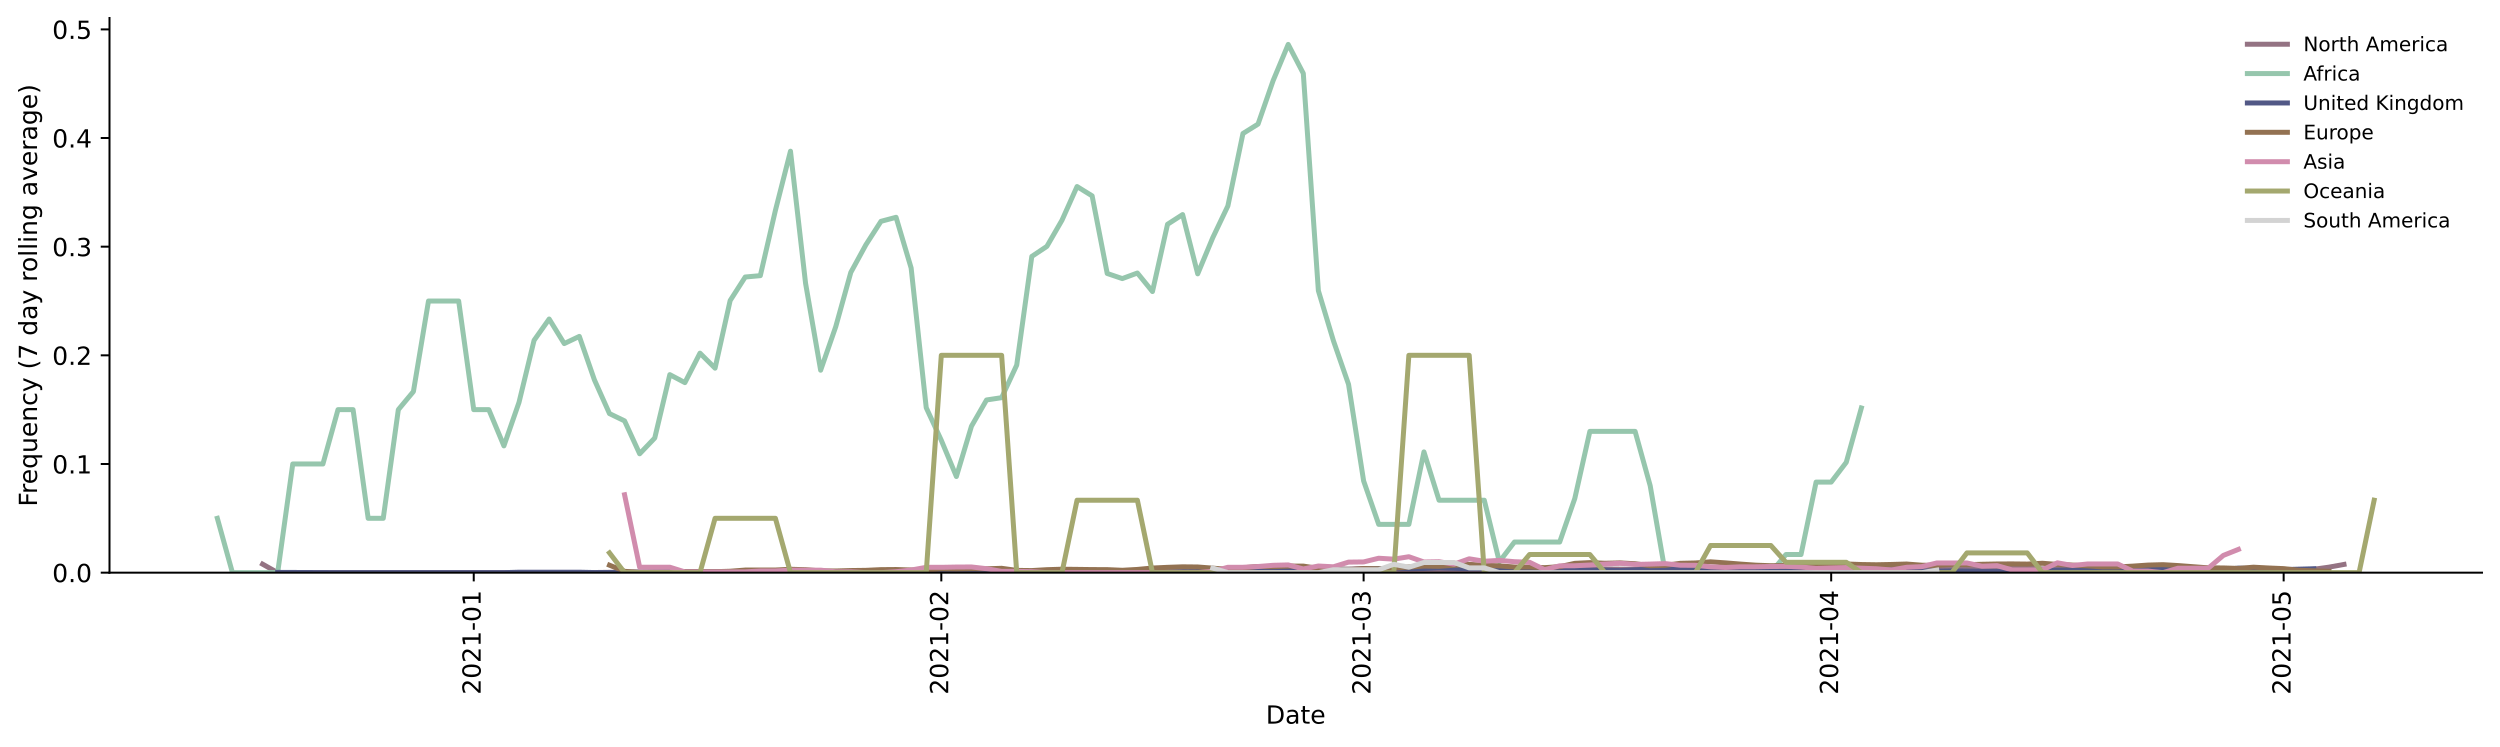<?xml version="1.0" encoding="utf-8" standalone="no"?>
<!DOCTYPE svg PUBLIC "-//W3C//DTD SVG 1.1//EN"
  "http://www.w3.org/Graphics/SVG/1.1/DTD/svg11.dtd">
<!-- Created with matplotlib (https://matplotlib.org/) -->
<svg height="298.621pt" version="1.1" viewBox="0 0 999.581 298.621" width="999.581pt" xmlns="http://www.w3.org/2000/svg" xmlns:xlink="http://www.w3.org/1999/xlink">
 <defs>
  <style type="text/css">*{stroke-linecap:butt;stroke-linejoin:round;}</style>
 </defs>
 <g id="figure_1">
  <g id="patch_1">
   <path d="M 0 298.621 
L 999.581 298.621 
L 999.581 0 
L 0 0 
z
" style="fill:#ffffff;"/>
  </g>
  <g id="axes_1">
   <g id="patch_2">
    <path d="M 43.781 228.96 
L 992.381 228.96 
L 992.381 7.2 
L 43.781 7.2 
z
" style="fill:#ffffff;"/>
   </g>
   <g id="matplotlib.axis_1">
    <g id="xtick_1">
     <g id="line2d_1">
      <defs>
       <path d="M 0 0 
L 0 3.5 
" id="ma34777f85f" style="stroke:#000000;stroke-width:0.8;"/>
      </defs>
      <g>
       <use style="stroke:#000000;stroke-width:0.8;" x="189.418" xlink:href="#ma34777f85f" y="228.96"/>
      </g>
     </g>
     <g id="text_1">
      <!-- 2021-01 -->
      <g transform="translate(192.178 277.743)rotate(-90)scale(0.1 -0.1)">
       <defs>
        <path d="M 19.188 8.297 
L 53.609 8.297 
L 53.609 0 
L 7.328 0 
L 7.328 8.297 
Q 12.938 14.109 22.625 23.891 
Q 32.328 33.688 34.812 36.531 
Q 39.547 41.844 41.422 45.531 
Q 43.312 49.219 43.312 52.781 
Q 43.312 58.594 39.234 62.25 
Q 35.156 65.922 28.609 65.922 
Q 23.969 65.922 18.812 64.312 
Q 13.672 62.703 7.812 59.422 
L 7.812 69.391 
Q 13.766 71.781 18.938 73 
Q 24.125 74.219 28.422 74.219 
Q 39.75 74.219 46.484 68.547 
Q 53.219 62.891 53.219 53.422 
Q 53.219 48.922 51.531 44.891 
Q 49.859 40.875 45.406 35.406 
Q 44.188 33.984 37.641 27.219 
Q 31.109 20.453 19.188 8.297 
z
" id="DejaVuSans-50"/>
        <path d="M 31.781 66.406 
Q 24.172 66.406 20.328 58.906 
Q 16.5 51.422 16.5 36.375 
Q 16.5 21.391 20.328 13.891 
Q 24.172 6.391 31.781 6.391 
Q 39.453 6.391 43.281 13.891 
Q 47.125 21.391 47.125 36.375 
Q 47.125 51.422 43.281 58.906 
Q 39.453 66.406 31.781 66.406 
z
M 31.781 74.219 
Q 44.047 74.219 50.516 64.516 
Q 56.984 54.828 56.984 36.375 
Q 56.984 17.969 50.516 8.266 
Q 44.047 -1.422 31.781 -1.422 
Q 19.531 -1.422 13.062 8.266 
Q 6.594 17.969 6.594 36.375 
Q 6.594 54.828 13.062 64.516 
Q 19.531 74.219 31.781 74.219 
z
" id="DejaVuSans-48"/>
        <path d="M 12.406 8.297 
L 28.516 8.297 
L 28.516 63.922 
L 10.984 60.406 
L 10.984 69.391 
L 28.422 72.906 
L 38.281 72.906 
L 38.281 8.297 
L 54.391 8.297 
L 54.391 0 
L 12.406 0 
z
" id="DejaVuSans-49"/>
        <path d="M 4.891 31.391 
L 31.203 31.391 
L 31.203 23.391 
L 4.891 23.391 
z
" id="DejaVuSans-45"/>
       </defs>
       <use xlink:href="#DejaVuSans-50"/>
       <use x="63.623" xlink:href="#DejaVuSans-48"/>
       <use x="127.246" xlink:href="#DejaVuSans-50"/>
       <use x="190.869" xlink:href="#DejaVuSans-49"/>
       <use x="254.492" xlink:href="#DejaVuSans-45"/>
       <use x="290.576" xlink:href="#DejaVuSans-48"/>
       <use x="354.199" xlink:href="#DejaVuSans-49"/>
      </g>
     </g>
    </g>
    <g id="xtick_2">
     <g id="line2d_2">
      <g>
       <use style="stroke:#000000;stroke-width:0.8;" x="376.364" xlink:href="#ma34777f85f" y="228.96"/>
      </g>
     </g>
     <g id="text_2">
      <!-- 2021-02 -->
      <g transform="translate(379.124 277.743)rotate(-90)scale(0.1 -0.1)">
       <use xlink:href="#DejaVuSans-50"/>
       <use x="63.623" xlink:href="#DejaVuSans-48"/>
       <use x="127.246" xlink:href="#DejaVuSans-50"/>
       <use x="190.869" xlink:href="#DejaVuSans-49"/>
       <use x="254.492" xlink:href="#DejaVuSans-45"/>
       <use x="290.576" xlink:href="#DejaVuSans-48"/>
       <use x="354.199" xlink:href="#DejaVuSans-50"/>
      </g>
     </g>
    </g>
    <g id="xtick_3">
     <g id="line2d_3">
      <g>
       <use style="stroke:#000000;stroke-width:0.8;" x="545.219" xlink:href="#ma34777f85f" y="228.96"/>
      </g>
     </g>
     <g id="text_3">
      <!-- 2021-03 -->
      <g transform="translate(547.978 277.743)rotate(-90)scale(0.1 -0.1)">
       <defs>
        <path d="M 40.578 39.312 
Q 47.656 37.797 51.625 33 
Q 55.609 28.219 55.609 21.188 
Q 55.609 10.406 48.188 4.484 
Q 40.766 -1.422 27.094 -1.422 
Q 22.516 -1.422 17.656 -0.516 
Q 12.797 0.391 7.625 2.203 
L 7.625 11.719 
Q 11.719 9.328 16.594 8.109 
Q 21.484 6.891 26.812 6.891 
Q 36.078 6.891 40.938 10.547 
Q 45.797 14.203 45.797 21.188 
Q 45.797 27.641 41.281 31.266 
Q 36.766 34.906 28.719 34.906 
L 20.219 34.906 
L 20.219 43.016 
L 29.109 43.016 
Q 36.375 43.016 40.234 45.922 
Q 44.094 48.828 44.094 54.297 
Q 44.094 59.906 40.109 62.906 
Q 36.141 65.922 28.719 65.922 
Q 24.656 65.922 20.016 65.031 
Q 15.375 64.156 9.812 62.312 
L 9.812 71.094 
Q 15.438 72.656 20.344 73.438 
Q 25.25 74.219 29.594 74.219 
Q 40.828 74.219 47.359 69.109 
Q 53.906 64.016 53.906 55.328 
Q 53.906 49.266 50.438 45.094 
Q 46.969 40.922 40.578 39.312 
z
" id="DejaVuSans-51"/>
       </defs>
       <use xlink:href="#DejaVuSans-50"/>
       <use x="63.623" xlink:href="#DejaVuSans-48"/>
       <use x="127.246" xlink:href="#DejaVuSans-50"/>
       <use x="190.869" xlink:href="#DejaVuSans-49"/>
       <use x="254.492" xlink:href="#DejaVuSans-45"/>
       <use x="290.576" xlink:href="#DejaVuSans-48"/>
       <use x="354.199" xlink:href="#DejaVuSans-51"/>
      </g>
     </g>
    </g>
    <g id="xtick_4">
     <g id="line2d_4">
      <g>
       <use style="stroke:#000000;stroke-width:0.8;" x="732.165" xlink:href="#ma34777f85f" y="228.96"/>
      </g>
     </g>
     <g id="text_4">
      <!-- 2021-04 -->
      <g transform="translate(734.924 277.743)rotate(-90)scale(0.1 -0.1)">
       <defs>
        <path d="M 37.797 64.312 
L 12.891 25.391 
L 37.797 25.391 
z
M 35.203 72.906 
L 47.609 72.906 
L 47.609 25.391 
L 58.016 25.391 
L 58.016 17.188 
L 47.609 17.188 
L 47.609 0 
L 37.797 0 
L 37.797 17.188 
L 4.891 17.188 
L 4.891 26.703 
z
" id="DejaVuSans-52"/>
       </defs>
       <use xlink:href="#DejaVuSans-50"/>
       <use x="63.623" xlink:href="#DejaVuSans-48"/>
       <use x="127.246" xlink:href="#DejaVuSans-50"/>
       <use x="190.869" xlink:href="#DejaVuSans-49"/>
       <use x="254.492" xlink:href="#DejaVuSans-45"/>
       <use x="290.576" xlink:href="#DejaVuSans-48"/>
       <use x="354.199" xlink:href="#DejaVuSans-52"/>
      </g>
     </g>
    </g>
    <g id="xtick_5">
     <g id="line2d_5">
      <g>
       <use style="stroke:#000000;stroke-width:0.8;" x="913.08" xlink:href="#ma34777f85f" y="228.96"/>
      </g>
     </g>
     <g id="text_5">
      <!-- 2021-05 -->
      <g transform="translate(915.839 277.743)rotate(-90)scale(0.1 -0.1)">
       <defs>
        <path d="M 10.797 72.906 
L 49.516 72.906 
L 49.516 64.594 
L 19.828 64.594 
L 19.828 46.734 
Q 21.969 47.469 24.109 47.828 
Q 26.266 48.188 28.422 48.188 
Q 40.625 48.188 47.75 41.5 
Q 54.891 34.812 54.891 23.391 
Q 54.891 11.625 47.562 5.094 
Q 40.234 -1.422 26.906 -1.422 
Q 22.312 -1.422 17.547 -0.641 
Q 12.797 0.141 7.719 1.703 
L 7.719 11.625 
Q 12.109 9.234 16.797 8.062 
Q 21.484 6.891 26.703 6.891 
Q 35.156 6.891 40.078 11.328 
Q 45.016 15.766 45.016 23.391 
Q 45.016 31 40.078 35.438 
Q 35.156 39.891 26.703 39.891 
Q 22.75 39.891 18.812 39.016 
Q 14.891 38.141 10.797 36.281 
z
" id="DejaVuSans-53"/>
       </defs>
       <use xlink:href="#DejaVuSans-50"/>
       <use x="63.623" xlink:href="#DejaVuSans-48"/>
       <use x="127.246" xlink:href="#DejaVuSans-50"/>
       <use x="190.869" xlink:href="#DejaVuSans-49"/>
       <use x="254.492" xlink:href="#DejaVuSans-45"/>
       <use x="290.576" xlink:href="#DejaVuSans-48"/>
       <use x="354.199" xlink:href="#DejaVuSans-53"/>
      </g>
     </g>
    </g>
    <g id="text_6">
     <!-- Date -->
     <g transform="translate(506.13 289.341)scale(0.1 -0.1)">
      <defs>
       <path d="M 19.672 64.797 
L 19.672 8.109 
L 31.594 8.109 
Q 46.688 8.109 53.688 14.938 
Q 60.688 21.781 60.688 36.531 
Q 60.688 51.172 53.688 57.984 
Q 46.688 64.797 31.594 64.797 
z
M 9.812 72.906 
L 30.078 72.906 
Q 51.266 72.906 61.172 64.094 
Q 71.094 55.281 71.094 36.531 
Q 71.094 17.672 61.125 8.828 
Q 51.172 0 30.078 0 
L 9.812 0 
z
" id="DejaVuSans-68"/>
       <path d="M 34.281 27.484 
Q 23.391 27.484 19.188 25 
Q 14.984 22.516 14.984 16.5 
Q 14.984 11.719 18.141 8.906 
Q 21.297 6.109 26.703 6.109 
Q 34.188 6.109 38.703 11.406 
Q 43.219 16.703 43.219 25.484 
L 43.219 27.484 
z
M 52.203 31.203 
L 52.203 0 
L 43.219 0 
L 43.219 8.297 
Q 40.141 3.328 35.547 0.953 
Q 30.953 -1.422 24.312 -1.422 
Q 15.922 -1.422 10.953 3.297 
Q 6 8.016 6 15.922 
Q 6 25.141 12.172 29.828 
Q 18.359 34.516 30.609 34.516 
L 43.219 34.516 
L 43.219 35.406 
Q 43.219 41.609 39.141 45 
Q 35.062 48.391 27.688 48.391 
Q 23 48.391 18.547 47.266 
Q 14.109 46.141 10.016 43.891 
L 10.016 52.203 
Q 14.938 54.109 19.578 55.047 
Q 24.219 56 28.609 56 
Q 40.484 56 46.344 49.844 
Q 52.203 43.703 52.203 31.203 
z
" id="DejaVuSans-97"/>
       <path d="M 18.312 70.219 
L 18.312 54.688 
L 36.812 54.688 
L 36.812 47.703 
L 18.312 47.703 
L 18.312 18.016 
Q 18.312 11.328 20.141 9.422 
Q 21.969 7.516 27.594 7.516 
L 36.812 7.516 
L 36.812 0 
L 27.594 0 
Q 17.188 0 13.234 3.875 
Q 9.281 7.766 9.281 18.016 
L 9.281 47.703 
L 2.688 47.703 
L 2.688 54.688 
L 9.281 54.688 
L 9.281 70.219 
z
" id="DejaVuSans-116"/>
       <path d="M 56.203 29.594 
L 56.203 25.203 
L 14.891 25.203 
Q 15.484 15.922 20.484 11.062 
Q 25.484 6.203 34.422 6.203 
Q 39.594 6.203 44.453 7.469 
Q 49.312 8.734 54.109 11.281 
L 54.109 2.781 
Q 49.266 0.734 44.188 -0.344 
Q 39.109 -1.422 33.891 -1.422 
Q 20.797 -1.422 13.156 6.188 
Q 5.516 13.812 5.516 26.812 
Q 5.516 40.234 12.766 48.109 
Q 20.016 56 32.328 56 
Q 43.359 56 49.781 48.891 
Q 56.203 41.797 56.203 29.594 
z
M 47.219 32.234 
Q 47.125 39.594 43.094 43.984 
Q 39.062 48.391 32.422 48.391 
Q 24.906 48.391 20.391 44.141 
Q 15.875 39.891 15.188 32.172 
z
" id="DejaVuSans-101"/>
      </defs>
      <use xlink:href="#DejaVuSans-68"/>
      <use x="77.002" xlink:href="#DejaVuSans-97"/>
      <use x="138.281" xlink:href="#DejaVuSans-116"/>
      <use x="177.49" xlink:href="#DejaVuSans-101"/>
     </g>
    </g>
   </g>
   <g id="matplotlib.axis_2">
    <g id="ytick_1">
     <g id="line2d_6">
      <defs>
       <path d="M 0 0 
L -3.5 0 
" id="mb392f7c0a8" style="stroke:#000000;stroke-width:0.8;"/>
      </defs>
      <g>
       <use style="stroke:#000000;stroke-width:0.8;" x="43.781" xlink:href="#mb392f7c0a8" y="228.96"/>
      </g>
     </g>
     <g id="text_7">
      <!-- 0.0 -->
      <g transform="translate(20.878 232.759)scale(0.1 -0.1)">
       <defs>
        <path d="M 10.688 12.406 
L 21 12.406 
L 21 0 
L 10.688 0 
z
" id="DejaVuSans-46"/>
       </defs>
       <use xlink:href="#DejaVuSans-48"/>
       <use x="63.623" xlink:href="#DejaVuSans-46"/>
       <use x="95.41" xlink:href="#DejaVuSans-48"/>
      </g>
     </g>
    </g>
    <g id="ytick_2">
     <g id="line2d_7">
      <g>
       <use style="stroke:#000000;stroke-width:0.8;" x="43.781" xlink:href="#mb392f7c0a8" y="185.517"/>
      </g>
     </g>
     <g id="text_8">
      <!-- 0.1 -->
      <g transform="translate(20.878 189.316)scale(0.1 -0.1)">
       <use xlink:href="#DejaVuSans-48"/>
       <use x="63.623" xlink:href="#DejaVuSans-46"/>
       <use x="95.41" xlink:href="#DejaVuSans-49"/>
      </g>
     </g>
    </g>
    <g id="ytick_3">
     <g id="line2d_8">
      <g>
       <use style="stroke:#000000;stroke-width:0.8;" x="43.781" xlink:href="#mb392f7c0a8" y="142.074"/>
      </g>
     </g>
     <g id="text_9">
      <!-- 0.2 -->
      <g transform="translate(20.878 145.873)scale(0.1 -0.1)">
       <use xlink:href="#DejaVuSans-48"/>
       <use x="63.623" xlink:href="#DejaVuSans-46"/>
       <use x="95.41" xlink:href="#DejaVuSans-50"/>
      </g>
     </g>
    </g>
    <g id="ytick_4">
     <g id="line2d_9">
      <g>
       <use style="stroke:#000000;stroke-width:0.8;" x="43.781" xlink:href="#mb392f7c0a8" y="98.631"/>
      </g>
     </g>
     <g id="text_10">
      <!-- 0.3 -->
      <g transform="translate(20.878 102.43)scale(0.1 -0.1)">
       <use xlink:href="#DejaVuSans-48"/>
       <use x="63.623" xlink:href="#DejaVuSans-46"/>
       <use x="95.41" xlink:href="#DejaVuSans-51"/>
      </g>
     </g>
    </g>
    <g id="ytick_5">
     <g id="line2d_10">
      <g>
       <use style="stroke:#000000;stroke-width:0.8;" x="43.781" xlink:href="#mb392f7c0a8" y="55.188"/>
      </g>
     </g>
     <g id="text_11">
      <!-- 0.4 -->
      <g transform="translate(20.878 58.987)scale(0.1 -0.1)">
       <use xlink:href="#DejaVuSans-48"/>
       <use x="63.623" xlink:href="#DejaVuSans-46"/>
       <use x="95.41" xlink:href="#DejaVuSans-52"/>
      </g>
     </g>
    </g>
    <g id="ytick_6">
     <g id="line2d_11">
      <g>
       <use style="stroke:#000000;stroke-width:0.8;" x="43.781" xlink:href="#mb392f7c0a8" y="11.745"/>
      </g>
     </g>
     <g id="text_12">
      <!-- 0.5 -->
      <g transform="translate(20.878 15.544)scale(0.1 -0.1)">
       <use xlink:href="#DejaVuSans-48"/>
       <use x="63.623" xlink:href="#DejaVuSans-46"/>
       <use x="95.41" xlink:href="#DejaVuSans-53"/>
      </g>
     </g>
    </g>
    <g id="text_13">
     <!-- Frequency (7 day rolling average) -->
     <g transform="translate(14.798 202.529)rotate(-90)scale(0.1 -0.1)">
      <defs>
       <path d="M 9.812 72.906 
L 51.703 72.906 
L 51.703 64.594 
L 19.672 64.594 
L 19.672 43.109 
L 48.578 43.109 
L 48.578 34.812 
L 19.672 34.812 
L 19.672 0 
L 9.812 0 
z
" id="DejaVuSans-70"/>
       <path d="M 41.109 46.297 
Q 39.594 47.172 37.812 47.578 
Q 36.031 48 33.891 48 
Q 26.266 48 22.188 43.047 
Q 18.109 38.094 18.109 28.812 
L 18.109 0 
L 9.078 0 
L 9.078 54.688 
L 18.109 54.688 
L 18.109 46.188 
Q 20.953 51.172 25.484 53.578 
Q 30.031 56 36.531 56 
Q 37.453 56 38.578 55.875 
Q 39.703 55.766 41.062 55.516 
z
" id="DejaVuSans-114"/>
       <path d="M 14.797 27.297 
Q 14.797 17.391 18.875 11.75 
Q 22.953 6.109 30.078 6.109 
Q 37.203 6.109 41.297 11.75 
Q 45.406 17.391 45.406 27.297 
Q 45.406 37.203 41.297 42.844 
Q 37.203 48.484 30.078 48.484 
Q 22.953 48.484 18.875 42.844 
Q 14.797 37.203 14.797 27.297 
z
M 45.406 8.203 
Q 42.578 3.328 38.25 0.953 
Q 33.938 -1.422 27.875 -1.422 
Q 17.969 -1.422 11.734 6.484 
Q 5.516 14.406 5.516 27.297 
Q 5.516 40.188 11.734 48.094 
Q 17.969 56 27.875 56 
Q 33.938 56 38.25 53.625 
Q 42.578 51.266 45.406 46.391 
L 45.406 54.688 
L 54.391 54.688 
L 54.391 -20.797 
L 45.406 -20.797 
z
" id="DejaVuSans-113"/>
       <path d="M 8.5 21.578 
L 8.5 54.688 
L 17.484 54.688 
L 17.484 21.922 
Q 17.484 14.156 20.5 10.266 
Q 23.531 6.391 29.594 6.391 
Q 36.859 6.391 41.078 11.031 
Q 45.312 15.672 45.312 23.688 
L 45.312 54.688 
L 54.297 54.688 
L 54.297 0 
L 45.312 0 
L 45.312 8.406 
Q 42.047 3.422 37.719 1 
Q 33.406 -1.422 27.688 -1.422 
Q 18.266 -1.422 13.375 4.438 
Q 8.5 10.297 8.5 21.578 
z
M 31.109 56 
z
" id="DejaVuSans-117"/>
       <path d="M 54.891 33.016 
L 54.891 0 
L 45.906 0 
L 45.906 32.719 
Q 45.906 40.484 42.875 44.328 
Q 39.844 48.188 33.797 48.188 
Q 26.516 48.188 22.312 43.547 
Q 18.109 38.922 18.109 30.906 
L 18.109 0 
L 9.078 0 
L 9.078 54.688 
L 18.109 54.688 
L 18.109 46.188 
Q 21.344 51.125 25.703 53.562 
Q 30.078 56 35.797 56 
Q 45.219 56 50.047 50.172 
Q 54.891 44.344 54.891 33.016 
z
" id="DejaVuSans-110"/>
       <path d="M 48.781 52.594 
L 48.781 44.188 
Q 44.969 46.297 41.141 47.344 
Q 37.312 48.391 33.406 48.391 
Q 24.656 48.391 19.812 42.844 
Q 14.984 37.312 14.984 27.297 
Q 14.984 17.281 19.812 11.734 
Q 24.656 6.203 33.406 6.203 
Q 37.312 6.203 41.141 7.25 
Q 44.969 8.297 48.781 10.406 
L 48.781 2.094 
Q 45.016 0.344 40.984 -0.531 
Q 36.969 -1.422 32.422 -1.422 
Q 20.062 -1.422 12.781 6.344 
Q 5.516 14.109 5.516 27.297 
Q 5.516 40.672 12.859 48.328 
Q 20.219 56 33.016 56 
Q 37.156 56 41.109 55.141 
Q 45.062 54.297 48.781 52.594 
z
" id="DejaVuSans-99"/>
       <path d="M 32.172 -5.078 
Q 28.375 -14.844 24.75 -17.812 
Q 21.141 -20.797 15.094 -20.797 
L 7.906 -20.797 
L 7.906 -13.281 
L 13.188 -13.281 
Q 16.891 -13.281 18.938 -11.516 
Q 21 -9.766 23.484 -3.219 
L 25.094 0.875 
L 2.984 54.688 
L 12.5 54.688 
L 29.594 11.922 
L 46.688 54.688 
L 56.203 54.688 
z
" id="DejaVuSans-121"/>
       <path id="DejaVuSans-32"/>
       <path d="M 31 75.875 
Q 24.469 64.656 21.281 53.656 
Q 18.109 42.672 18.109 31.391 
Q 18.109 20.125 21.312 9.062 
Q 24.516 -2 31 -13.188 
L 23.188 -13.188 
Q 15.875 -1.703 12.234 9.375 
Q 8.594 20.453 8.594 31.391 
Q 8.594 42.281 12.203 53.312 
Q 15.828 64.359 23.188 75.875 
z
" id="DejaVuSans-40"/>
       <path d="M 8.203 72.906 
L 55.078 72.906 
L 55.078 68.703 
L 28.609 0 
L 18.312 0 
L 43.219 64.594 
L 8.203 64.594 
z
" id="DejaVuSans-55"/>
       <path d="M 45.406 46.391 
L 45.406 75.984 
L 54.391 75.984 
L 54.391 0 
L 45.406 0 
L 45.406 8.203 
Q 42.578 3.328 38.25 0.953 
Q 33.938 -1.422 27.875 -1.422 
Q 17.969 -1.422 11.734 6.484 
Q 5.516 14.406 5.516 27.297 
Q 5.516 40.188 11.734 48.094 
Q 17.969 56 27.875 56 
Q 33.938 56 38.25 53.625 
Q 42.578 51.266 45.406 46.391 
z
M 14.797 27.297 
Q 14.797 17.391 18.875 11.75 
Q 22.953 6.109 30.078 6.109 
Q 37.203 6.109 41.297 11.75 
Q 45.406 17.391 45.406 27.297 
Q 45.406 37.203 41.297 42.844 
Q 37.203 48.484 30.078 48.484 
Q 22.953 48.484 18.875 42.844 
Q 14.797 37.203 14.797 27.297 
z
" id="DejaVuSans-100"/>
       <path d="M 30.609 48.391 
Q 23.391 48.391 19.188 42.75 
Q 14.984 37.109 14.984 27.297 
Q 14.984 17.484 19.156 11.844 
Q 23.344 6.203 30.609 6.203 
Q 37.797 6.203 41.984 11.859 
Q 46.188 17.531 46.188 27.297 
Q 46.188 37.016 41.984 42.703 
Q 37.797 48.391 30.609 48.391 
z
M 30.609 56 
Q 42.328 56 49.016 48.375 
Q 55.719 40.766 55.719 27.297 
Q 55.719 13.875 49.016 6.219 
Q 42.328 -1.422 30.609 -1.422 
Q 18.844 -1.422 12.172 6.219 
Q 5.516 13.875 5.516 27.297 
Q 5.516 40.766 12.172 48.375 
Q 18.844 56 30.609 56 
z
" id="DejaVuSans-111"/>
       <path d="M 9.422 75.984 
L 18.406 75.984 
L 18.406 0 
L 9.422 0 
z
" id="DejaVuSans-108"/>
       <path d="M 9.422 54.688 
L 18.406 54.688 
L 18.406 0 
L 9.422 0 
z
M 9.422 75.984 
L 18.406 75.984 
L 18.406 64.594 
L 9.422 64.594 
z
" id="DejaVuSans-105"/>
       <path d="M 45.406 27.984 
Q 45.406 37.75 41.375 43.109 
Q 37.359 48.484 30.078 48.484 
Q 22.859 48.484 18.828 43.109 
Q 14.797 37.75 14.797 27.984 
Q 14.797 18.266 18.828 12.891 
Q 22.859 7.516 30.078 7.516 
Q 37.359 7.516 41.375 12.891 
Q 45.406 18.266 45.406 27.984 
z
M 54.391 6.781 
Q 54.391 -7.172 48.188 -13.984 
Q 42 -20.797 29.203 -20.797 
Q 24.469 -20.797 20.266 -20.094 
Q 16.062 -19.391 12.109 -17.922 
L 12.109 -9.188 
Q 16.062 -11.328 19.922 -12.344 
Q 23.781 -13.375 27.781 -13.375 
Q 36.625 -13.375 41.016 -8.766 
Q 45.406 -4.156 45.406 5.172 
L 45.406 9.625 
Q 42.625 4.781 38.281 2.391 
Q 33.938 0 27.875 0 
Q 17.828 0 11.672 7.656 
Q 5.516 15.328 5.516 27.984 
Q 5.516 40.672 11.672 48.328 
Q 17.828 56 27.875 56 
Q 33.938 56 38.281 53.609 
Q 42.625 51.219 45.406 46.391 
L 45.406 54.688 
L 54.391 54.688 
z
" id="DejaVuSans-103"/>
       <path d="M 2.984 54.688 
L 12.5 54.688 
L 29.594 8.797 
L 46.688 54.688 
L 56.203 54.688 
L 35.688 0 
L 23.484 0 
z
" id="DejaVuSans-118"/>
       <path d="M 8.016 75.875 
L 15.828 75.875 
Q 23.141 64.359 26.781 53.312 
Q 30.422 42.281 30.422 31.391 
Q 30.422 20.453 26.781 9.375 
Q 23.141 -1.703 15.828 -13.188 
L 8.016 -13.188 
Q 14.5 -2 17.703 9.062 
Q 20.906 20.125 20.906 31.391 
Q 20.906 42.672 17.703 53.656 
Q 14.5 64.656 8.016 75.875 
z
" id="DejaVuSans-41"/>
      </defs>
      <use xlink:href="#DejaVuSans-70"/>
      <use x="50.27" xlink:href="#DejaVuSans-114"/>
      <use x="89.133" xlink:href="#DejaVuSans-101"/>
      <use x="150.656" xlink:href="#DejaVuSans-113"/>
      <use x="214.133" xlink:href="#DejaVuSans-117"/>
      <use x="277.512" xlink:href="#DejaVuSans-101"/>
      <use x="339.035" xlink:href="#DejaVuSans-110"/>
      <use x="402.414" xlink:href="#DejaVuSans-99"/>
      <use x="457.395" xlink:href="#DejaVuSans-121"/>
      <use x="516.574" xlink:href="#DejaVuSans-32"/>
      <use x="548.361" xlink:href="#DejaVuSans-40"/>
      <use x="587.375" xlink:href="#DejaVuSans-55"/>
      <use x="650.998" xlink:href="#DejaVuSans-32"/>
      <use x="682.785" xlink:href="#DejaVuSans-100"/>
      <use x="746.262" xlink:href="#DejaVuSans-97"/>
      <use x="807.541" xlink:href="#DejaVuSans-121"/>
      <use x="866.721" xlink:href="#DejaVuSans-32"/>
      <use x="898.508" xlink:href="#DejaVuSans-114"/>
      <use x="937.371" xlink:href="#DejaVuSans-111"/>
      <use x="998.553" xlink:href="#DejaVuSans-108"/>
      <use x="1026.336" xlink:href="#DejaVuSans-108"/>
      <use x="1054.119" xlink:href="#DejaVuSans-105"/>
      <use x="1081.902" xlink:href="#DejaVuSans-110"/>
      <use x="1145.281" xlink:href="#DejaVuSans-103"/>
      <use x="1208.758" xlink:href="#DejaVuSans-32"/>
      <use x="1240.545" xlink:href="#DejaVuSans-97"/>
      <use x="1301.824" xlink:href="#DejaVuSans-118"/>
      <use x="1361.004" xlink:href="#DejaVuSans-101"/>
      <use x="1422.527" xlink:href="#DejaVuSans-114"/>
      <use x="1463.641" xlink:href="#DejaVuSans-97"/>
      <use x="1524.92" xlink:href="#DejaVuSans-103"/>
      <use x="1588.396" xlink:href="#DejaVuSans-101"/>
      <use x="1649.92" xlink:href="#DejaVuSans-41"/>
     </g>
    </g>
   </g>
   <g id="line2d_12">
    <path clip-path="url(#p2f0a135240)" d="M 104.991 225.566 
L 111.021 228.96 
L 237.662 228.91 
L 261.784 228.589 
L 279.876 228.549 
L 297.967 228.524 
L 310.028 228.587 
L 316.059 228.694 
L 322.09 228.621 
L 334.151 228.719 
L 340.181 228.543 
L 388.425 228.58 
L 400.486 228.504 
L 418.578 228.602 
L 436.669 228.756 
L 454.761 228.632 
L 460.791 228.69 
L 466.822 228.616 
L 484.913 228.758 
L 490.944 228.639 
L 503.005 228.54 
L 533.158 227.445 
L 539.188 227.524 
L 545.219 227.312 
L 563.31 227.781 
L 569.341 227.758 
L 575.371 228.227 
L 599.493 228.194 
L 605.524 227.843 
L 629.646 227.369 
L 659.798 227.69 
L 665.829 227.393 
L 677.89 227.06 
L 689.951 226.903 
L 695.981 227.138 
L 702.012 227.142 
L 708.042 227.323 
L 714.073 227.153 
L 732.165 227.296 
L 738.195 227.251 
L 744.226 227.356 
L 756.287 227.259 
L 762.317 227.391 
L 786.439 227.336 
L 792.47 227.018 
L 798.5 226.916 
L 804.531 226.938 
L 810.561 227.112 
L 816.592 227.459 
L 822.622 227.439 
L 828.653 227.547 
L 840.714 227.391 
L 846.744 227.015 
L 852.775 227.168 
L 858.805 227.157 
L 864.836 227.349 
L 870.866 227.154 
L 882.927 227.87 
L 888.958 227.853 
L 894.988 227.702 
L 907.049 228.01 
L 913.08 227.713 
L 919.11 228.057 
L 925.141 227.611 
L 931.172 226.768 
L 937.202 225.673 
L 937.202 225.673 
" style="fill:none;stroke:#947383;stroke-linecap:square;stroke-width:2;"/>
   </g>
   <g id="line2d_13">
    <path clip-path="url(#p2f0a135240)" d="M 86.899 207.238 
L 92.93 228.96 
L 98.96 228.96 
L 104.991 228.96 
L 111.021 228.96 
L 117.052 185.517 
L 123.083 185.517 
L 129.113 185.517 
L 135.144 163.795 
L 141.174 163.795 
L 147.205 207.238 
L 153.235 207.238 
L 159.266 163.795 
L 165.296 156.555 
L 171.327 120.352 
L 177.357 120.352 
L 183.388 120.352 
L 189.418 163.795 
L 195.449 163.795 
L 201.479 178.276 
L 207.51 160.899 
L 213.54 136.075 
L 219.571 127.556 
L 225.601 137.374 
L 231.632 134.505 
L 237.662 151.882 
L 243.693 165.374 
L 249.723 168.287 
L 255.754 181.439 
L 261.784 175.137 
L 267.815 149.795 
L 273.845 152.982 
L 279.876 141.21 
L 285.906 147.203 
L 291.937 120.171 
L 297.967 110.759 
L 303.998 110.216 
L 310.028 84.15 
L 316.059 60.454 
L 322.09 113.267 
L 328.12 148.021 
L 334.151 130.644 
L 340.181 108.922 
L 346.212 97.864 
L 352.242 88.494 
L 358.273 86.885 
L 364.303 107.159 
L 370.334 163.014 
L 376.364 176.047 
L 382.395 190.528 
L 388.425 170.415 
L 394.456 159.917 
L 400.486 159.004 
L 406.517 145.971 
L 412.547 102.528 
L 418.578 98.505 
L 424.608 88.062 
L 430.639 74.588 
L 436.669 78.312 
L 442.7 109.343 
L 448.73 111.39 
L 454.761 109.163 
L 460.791 116.568 
L 466.822 89.674 
L 472.852 85.795 
L 478.883 109.492 
L 484.913 95.011 
L 490.944 82.34 
L 496.974 53.378 
L 503.005 49.618 
L 509.035 32.241 
L 515.066 17.76 
L 521.097 29.345 
L 527.127 116.231 
L 533.158 136.282 
L 539.188 153.659 
L 545.219 192.275 
L 551.249 209.652 
L 557.28 209.652 
L 563.31 209.652 
L 569.341 180.69 
L 575.371 199.998 
L 581.402 199.998 
L 587.432 199.998 
L 593.463 199.998 
L 599.493 224.616 
L 605.524 216.717 
L 611.554 216.717 
L 617.585 216.717 
L 623.615 216.717 
L 629.646 199.34 
L 635.676 172.484 
L 641.707 172.484 
L 647.737 172.484 
L 653.768 172.484 
L 659.798 194.206 
L 665.829 228.96 
L 671.859 228.96 
L 677.89 228.96 
L 683.92 228.96 
L 689.951 228.96 
L 695.981 228.96 
L 702.012 228.96 
L 708.042 228.96 
L 714.073 221.719 
L 720.104 221.719 
L 726.134 192.757 
L 732.165 192.757 
L 738.195 184.859 
L 744.226 163.137 
" style="fill:none;stroke:#96c6ad;stroke-linecap:square;stroke-width:2;"/>
   </g>
   <g id="line2d_14">
    <path clip-path="url(#p2f0a135240)" d="M 111.021 228.859 
L 135.144 228.96 
L 201.479 228.96 
L 207.51 228.791 
L 231.632 228.791 
L 237.662 228.92 
L 261.784 228.831 
L 273.845 228.672 
L 285.906 228.668 
L 303.998 228.587 
L 322.09 228.554 
L 334.151 228.818 
L 340.181 228.749 
L 352.242 228.759 
L 358.273 228.733 
L 364.303 228.566 
L 370.334 228.683 
L 382.395 228.576 
L 388.425 228.493 
L 394.456 228.682 
L 406.517 228.56 
L 412.547 228.566 
L 424.608 228.324 
L 466.822 228.75 
L 472.852 228.569 
L 490.944 228.4 
L 496.974 228.229 
L 503.005 228.248 
L 509.035 227.971 
L 515.066 227.88 
L 527.127 227.958 
L 533.158 227.607 
L 539.188 227.731 
L 545.219 227.696 
L 551.249 227.455 
L 557.28 227.092 
L 563.31 227.35 
L 569.341 227.294 
L 575.371 227.019 
L 587.432 227.402 
L 593.463 227.409 
L 611.554 227.813 
L 641.707 227.951 
L 647.737 228.129 
L 659.798 227.573 
L 671.859 227.704 
L 677.89 227.767 
L 683.92 228.115 
L 689.951 228.318 
L 702.012 228.335 
L 726.134 228.632 
L 738.195 228.065 
L 744.226 228.08 
L 750.256 228.215 
L 756.287 228.152 
L 762.317 228.355 
L 774.378 228.375 
L 780.409 228.283 
L 798.5 228.477 
L 804.531 228.42 
L 810.561 228.166 
L 822.622 228 
L 834.683 227.509 
L 840.714 227.857 
L 846.744 227.444 
L 852.775 227.272 
L 858.805 227.261 
L 864.836 227.613 
L 870.866 227.098 
L 882.927 227.454 
L 888.958 227.706 
L 894.988 227.169 
L 913.08 227.741 
L 925.141 227.414 
L 925.141 227.414 
" style="fill:none;stroke:#525886;stroke-linecap:square;stroke-width:2;"/>
   </g>
   <g id="line2d_15">
    <path clip-path="url(#p2f0a135240)" d="M 243.693 225.981 
L 249.723 228.425 
L 255.754 228.922 
L 261.784 228.922 
L 267.815 228.922 
L 273.845 228.539 
L 279.876 228.577 
L 285.906 228.577 
L 291.937 228.401 
L 297.967 227.926 
L 303.998 227.918 
L 310.028 227.918 
L 316.059 227.614 
L 322.09 227.791 
L 328.12 228.265 
L 334.151 228.304 
L 340.181 228.122 
L 346.212 228.043 
L 352.242 227.762 
L 358.273 227.713 
L 364.303 227.91 
L 370.334 227.963 
L 376.364 227.435 
L 382.395 227.543 
L 388.425 227.387 
L 394.456 227.42 
L 400.486 227.229 
L 406.517 228.062 
L 412.547 228.133 
L 418.578 227.779 
L 424.608 227.592 
L 430.639 227.66 
L 436.669 227.737 
L 442.7 227.761 
L 448.73 228.019 
L 454.761 227.68 
L 460.791 227.117 
L 466.822 226.841 
L 472.852 226.637 
L 478.883 226.698 
L 484.913 227.16 
L 490.944 227.683 
L 496.974 227.04 
L 503.005 226.493 
L 509.035 226.56 
L 515.066 226.358 
L 521.097 226.346 
L 527.127 227.265 
L 533.158 227.813 
L 539.188 227.84 
L 545.219 227.344 
L 551.249 227.432 
L 557.28 227.068 
L 563.31 226.731 
L 569.341 226.338 
L 575.371 226.428 
L 581.402 226.006 
L 587.432 225.665 
L 593.463 225.978 
L 599.493 226.244 
L 605.524 226.705 
L 611.554 226.717 
L 617.585 226.968 
L 623.615 226.585 
L 629.646 225.245 
L 635.676 224.951 
L 641.707 225.21 
L 647.737 225.067 
L 653.768 225.406 
L 659.798 226.193 
L 665.829 226.046 
L 671.859 225.232 
L 677.89 225.095 
L 683.92 224.638 
L 689.951 225.059 
L 695.981 225.546 
L 702.012 225.974 
L 708.042 226.196 
L 714.073 226.091 
L 720.104 225.948 
L 726.134 225.641 
L 732.165 225.864 
L 738.195 225.5 
L 744.226 225.717 
L 750.256 225.808 
L 756.287 225.689 
L 762.317 225.521 
L 768.348 225.982 
L 774.378 226.098 
L 780.409 225.657 
L 786.439 225.775 
L 792.47 225.615 
L 798.5 225.496 
L 804.531 225.47 
L 810.561 225.538 
L 816.592 225.208 
L 822.622 225.688 
L 828.653 225.948 
L 834.683 226.254 
L 840.714 226.669 
L 846.744 226.685 
L 852.775 226.354 
L 858.805 225.936 
L 864.836 225.774 
L 870.866 226.13 
L 876.897 226.592 
L 882.927 227.046 
L 888.958 227.087 
L 894.988 227.268 
L 901.019 226.781 
L 907.049 227.102 
L 913.08 227.357 
L 919.11 228.008 
L 925.141 228.222 
L 931.172 228.418 
" style="fill:none;stroke:#937252;stroke-linecap:square;stroke-width:2;"/>
   </g>
   <g id="line2d_16">
    <path clip-path="url(#p2f0a135240)" d="M 249.723 197.826 
L 255.754 226.788 
L 261.784 226.788 
L 267.815 226.788 
L 273.845 228.66 
L 279.876 228.66 
L 285.906 228.66 
L 291.937 228.66 
L 297.967 228.66 
L 303.998 228.288 
L 310.028 228.288 
L 316.059 227.962 
L 322.09 227.962 
L 328.12 227.962 
L 334.151 228.633 
L 340.181 228.633 
L 346.212 228.96 
L 352.242 228.96 
L 358.273 228.604 
L 364.303 227.92 
L 370.334 226.837 
L 376.364 226.837 
L 382.395 226.722 
L 388.425 226.692 
L 394.456 227.376 
L 400.486 228.459 
L 406.517 228.459 
L 412.547 228.574 
L 418.578 228.96 
L 424.608 228.96 
L 430.639 228.96 
L 436.669 228.96 
L 442.7 228.96 
L 448.73 228.96 
L 454.761 228.96 
L 460.791 228.96 
L 466.822 228.96 
L 472.852 228.96 
L 478.883 228.96 
L 484.913 228.437 
L 490.944 226.818 
L 496.974 226.818 
L 503.005 226.509 
L 509.035 226.025 
L 515.066 225.872 
L 521.097 227.491 
L 527.127 226.311 
L 533.158 226.619 
L 539.188 224.755 
L 545.219 224.676 
L 551.249 223.203 
L 557.28 223.569 
L 563.31 222.595 
L 569.341 224.702 
L 575.371 224.593 
L 581.402 225.572 
L 587.432 223.429 
L 593.463 224.403 
L 599.493 224.061 
L 605.524 224.585 
L 611.554 224.808 
L 617.585 227.765 
L 623.615 226.232 
L 629.646 226.201 
L 635.676 225.909 
L 641.707 225.529 
L 647.737 225.187 
L 653.768 225.677 
L 659.798 225.538 
L 665.829 225.348 
L 671.859 225.998 
L 677.89 226.032 
L 683.92 226.637 
L 689.951 226.892 
L 695.981 226.626 
L 702.012 226.626 
L 708.042 226.5 
L 714.073 226.434 
L 720.104 226.708 
L 726.134 227.291 
L 732.165 227.094 
L 738.195 226.93 
L 744.226 227.186 
L 750.256 227.41 
L 756.287 227.916 
L 762.317 226.821 
L 768.348 226.564 
L 774.378 225.091 
L 780.409 225.091 
L 786.439 225.091 
L 792.47 226.383 
L 798.5 226.16 
L 804.531 227.881 
L 810.561 227.881 
L 816.592 227.881 
L 822.622 225.032 
L 828.653 226.111 
L 834.683 225.495 
L 840.714 225.495 
L 846.744 225.495 
L 852.775 228.344 
L 858.805 228.344 
L 864.836 228.96 
L 870.866 227.187 
L 876.897 227.187 
L 882.927 227.187 
L 888.958 222.076 
L 894.988 219.662 
" style="fill:none;stroke:#d18cad;stroke-linecap:square;stroke-width:2;"/>
   </g>
   <g id="line2d_17">
    <path clip-path="url(#p2f0a135240)" d="M 243.693 221.061 
L 249.723 228.96 
L 255.754 228.96 
L 261.784 228.96 
L 267.815 228.96 
L 273.845 228.96 
L 279.876 228.96 
L 285.906 207.238 
L 291.937 207.238 
L 297.967 207.238 
L 303.998 207.238 
L 310.028 207.238 
L 316.059 228.96 
L 322.09 228.96 
L 328.12 228.96 
L 334.151 228.96 
L 340.181 228.96 
L 346.212 228.96 
L 352.242 228.96 
L 358.273 228.96 
L 364.303 228.96 
L 370.334 228.96 
L 376.364 142.074 
L 382.395 142.074 
L 388.425 142.074 
L 394.456 142.074 
L 400.486 142.074 
L 406.517 228.96 
L 412.547 228.96 
L 418.578 228.96 
L 424.608 228.96 
L 430.639 199.998 
L 436.669 199.998 
L 442.7 199.998 
L 448.73 199.998 
L 454.761 199.998 
L 460.791 228.96 
L 466.822 228.96 
L 472.852 228.96 
L 478.883 228.96 
L 484.913 228.96 
L 490.944 228.96 
L 496.974 228.96 
L 503.005 228.96 
L 509.035 228.96 
L 515.066 228.96 
L 521.097 228.96 
L 527.127 228.96 
L 533.158 228.96 
L 539.188 228.96 
L 545.219 228.96 
L 551.249 228.96 
L 557.28 228.96 
L 563.31 142.074 
L 569.341 142.074 
L 575.371 142.074 
L 581.402 142.074 
L 587.432 142.074 
L 593.463 228.96 
L 599.493 228.96 
L 605.524 228.96 
L 611.554 221.719 
L 617.585 221.719 
L 623.615 221.719 
L 629.646 221.719 
L 635.676 221.719 
L 641.707 228.96 
L 647.737 228.96 
L 653.768 228.96 
L 659.798 228.96 
L 665.829 228.96 
L 671.859 228.96 
L 677.89 228.96 
L 683.92 218.099 
L 689.951 218.099 
L 695.981 218.099 
L 702.012 218.099 
L 708.042 218.099 
L 714.073 224.823 
L 720.104 224.823 
L 726.134 224.823 
L 732.165 224.823 
L 738.195 224.823 
L 744.226 228.96 
L 750.256 228.96 
L 756.287 228.96 
L 762.317 228.96 
L 768.348 228.96 
L 774.378 228.96 
L 780.409 228.96 
L 786.439 221.061 
L 792.47 221.061 
L 798.5 221.061 
L 804.531 221.061 
L 810.561 221.061 
L 816.592 228.96 
L 822.622 228.96 
L 828.653 228.96 
L 834.683 228.96 
L 840.714 228.96 
L 846.744 228.96 
L 852.775 228.96 
L 858.805 228.96 
L 864.836 228.96 
L 870.866 228.96 
L 876.897 228.96 
L 882.927 228.96 
L 888.958 228.96 
L 894.988 228.96 
L 901.019 228.96 
L 907.049 228.96 
L 913.08 228.96 
L 919.11 228.96 
L 925.141 228.96 
L 931.172 228.96 
L 937.202 228.96 
L 943.233 228.96 
L 949.263 199.998 
" style="fill:none;stroke:#a4a86f;stroke-linecap:square;stroke-width:2;"/>
   </g>
   <g id="line2d_18">
    <path clip-path="url(#p2f0a135240)" d="M 484.913 227.15 
L 490.944 228.96 
L 496.974 228.96 
L 503.005 228.96 
L 509.035 228.96 
L 515.066 228.96 
L 521.097 228.96 
L 527.127 228.96 
L 533.158 227.802 
L 539.188 227.802 
L 545.219 227.802 
L 551.249 227.802 
L 557.28 225.629 
L 563.31 226.788 
L 569.341 224.899 
L 575.371 224.899 
L 581.402 224.899 
L 587.432 227.071 
L 593.463 227.071 
L 599.493 228.96 
L 605.524 228.96 
L 611.554 228.96 
L 617.585 228.96 
L 623.615 228.96 
L 629.646 228.96 
L 635.676 228.96 
L 641.707 228.96 
L 647.737 228.96 
L 653.768 228.96 
L 659.798 228.96 
L 665.829 228.96 
L 671.859 228.96 
L 677.89 228.96 
L 683.92 228.96 
L 689.951 228.96 
L 695.981 228.96 
L 702.012 228.96 
L 708.042 228.96 
L 714.073 228.96 
L 720.104 228.96 
L 726.134 228.96 
L 732.165 228.96 
L 738.195 228.96 
L 744.226 228.96 
L 750.256 228.96 
L 756.287 228.96 
L 762.317 228.96 
L 768.348 228.96 
L 774.378 227.944 
" style="fill:none;stroke:#d3d3d3;stroke-linecap:square;stroke-width:2;"/>
   </g>
   <g id="patch_3">
    <path d="M 43.781 228.96 
L 43.781 7.2 
" style="fill:none;stroke:#000000;stroke-linecap:square;stroke-linejoin:miter;stroke-width:0.8;"/>
   </g>
   <g id="patch_4">
    <path d="M 43.781 228.96 
L 992.381 228.96 
" style="fill:none;stroke:#000000;stroke-linecap:square;stroke-linejoin:miter;stroke-width:0.8;"/>
   </g>
   <g id="legend_1">
    <g id="line2d_19">
     <path d="M 898.57 17.679 
L 914.57 17.679 
" style="fill:none;stroke:#947383;stroke-linecap:square;stroke-width:2;"/>
    </g>
    <g id="line2d_20"/>
    <g id="text_14">
     <!-- North America -->
     <g transform="translate(920.97 20.479)scale(0.08 -0.08)">
      <defs>
       <path d="M 9.812 72.906 
L 23.094 72.906 
L 55.422 11.922 
L 55.422 72.906 
L 64.984 72.906 
L 64.984 0 
L 51.703 0 
L 19.391 60.984 
L 19.391 0 
L 9.812 0 
z
" id="DejaVuSans-78"/>
       <path d="M 54.891 33.016 
L 54.891 0 
L 45.906 0 
L 45.906 32.719 
Q 45.906 40.484 42.875 44.328 
Q 39.844 48.188 33.797 48.188 
Q 26.516 48.188 22.312 43.547 
Q 18.109 38.922 18.109 30.906 
L 18.109 0 
L 9.078 0 
L 9.078 75.984 
L 18.109 75.984 
L 18.109 46.188 
Q 21.344 51.125 25.703 53.562 
Q 30.078 56 35.797 56 
Q 45.219 56 50.047 50.172 
Q 54.891 44.344 54.891 33.016 
z
" id="DejaVuSans-104"/>
       <path d="M 34.188 63.188 
L 20.797 26.906 
L 47.609 26.906 
z
M 28.609 72.906 
L 39.797 72.906 
L 67.578 0 
L 57.328 0 
L 50.688 18.703 
L 17.828 18.703 
L 11.188 0 
L 0.781 0 
z
" id="DejaVuSans-65"/>
       <path d="M 52 44.188 
Q 55.375 50.25 60.062 53.125 
Q 64.75 56 71.094 56 
Q 79.641 56 84.281 50.016 
Q 88.922 44.047 88.922 33.016 
L 88.922 0 
L 79.891 0 
L 79.891 32.719 
Q 79.891 40.578 77.094 44.375 
Q 74.312 48.188 68.609 48.188 
Q 61.625 48.188 57.562 43.547 
Q 53.516 38.922 53.516 30.906 
L 53.516 0 
L 44.484 0 
L 44.484 32.719 
Q 44.484 40.625 41.703 44.406 
Q 38.922 48.188 33.109 48.188 
Q 26.219 48.188 22.156 43.531 
Q 18.109 38.875 18.109 30.906 
L 18.109 0 
L 9.078 0 
L 9.078 54.688 
L 18.109 54.688 
L 18.109 46.188 
Q 21.188 51.219 25.484 53.609 
Q 29.781 56 35.688 56 
Q 41.656 56 45.828 52.969 
Q 50 49.953 52 44.188 
z
" id="DejaVuSans-109"/>
      </defs>
      <use xlink:href="#DejaVuSans-78"/>
      <use x="74.805" xlink:href="#DejaVuSans-111"/>
      <use x="135.986" xlink:href="#DejaVuSans-114"/>
      <use x="177.1" xlink:href="#DejaVuSans-116"/>
      <use x="216.309" xlink:href="#DejaVuSans-104"/>
      <use x="279.688" xlink:href="#DejaVuSans-32"/>
      <use x="311.475" xlink:href="#DejaVuSans-65"/>
      <use x="379.883" xlink:href="#DejaVuSans-109"/>
      <use x="477.295" xlink:href="#DejaVuSans-101"/>
      <use x="538.818" xlink:href="#DejaVuSans-114"/>
      <use x="579.932" xlink:href="#DejaVuSans-105"/>
      <use x="607.715" xlink:href="#DejaVuSans-99"/>
      <use x="662.695" xlink:href="#DejaVuSans-97"/>
     </g>
    </g>
    <g id="line2d_21">
     <path d="M 898.57 29.421 
L 914.57 29.421 
" style="fill:none;stroke:#96c6ad;stroke-linecap:square;stroke-width:2;"/>
    </g>
    <g id="line2d_22"/>
    <g id="text_15">
     <!-- Africa -->
     <g transform="translate(920.97 32.221)scale(0.08 -0.08)">
      <defs>
       <path d="M 37.109 75.984 
L 37.109 68.5 
L 28.516 68.5 
Q 23.688 68.5 21.797 66.547 
Q 19.922 64.594 19.922 59.516 
L 19.922 54.688 
L 34.719 54.688 
L 34.719 47.703 
L 19.922 47.703 
L 19.922 0 
L 10.891 0 
L 10.891 47.703 
L 2.297 47.703 
L 2.297 54.688 
L 10.891 54.688 
L 10.891 58.5 
Q 10.891 67.625 15.141 71.797 
Q 19.391 75.984 28.609 75.984 
z
" id="DejaVuSans-102"/>
      </defs>
      <use xlink:href="#DejaVuSans-65"/>
      <use x="64.783" xlink:href="#DejaVuSans-102"/>
      <use x="99.988" xlink:href="#DejaVuSans-114"/>
      <use x="141.102" xlink:href="#DejaVuSans-105"/>
      <use x="168.885" xlink:href="#DejaVuSans-99"/>
      <use x="223.865" xlink:href="#DejaVuSans-97"/>
     </g>
    </g>
    <g id="line2d_23">
     <path d="M 898.57 41.164 
L 914.57 41.164 
" style="fill:none;stroke:#525886;stroke-linecap:square;stroke-width:2;"/>
    </g>
    <g id="line2d_24"/>
    <g id="text_16">
     <!-- United Kingdom -->
     <g transform="translate(920.97 43.964)scale(0.08 -0.08)">
      <defs>
       <path d="M 8.688 72.906 
L 18.609 72.906 
L 18.609 28.609 
Q 18.609 16.891 22.844 11.734 
Q 27.094 6.594 36.625 6.594 
Q 46.094 6.594 50.344 11.734 
Q 54.594 16.891 54.594 28.609 
L 54.594 72.906 
L 64.5 72.906 
L 64.5 27.391 
Q 64.5 13.141 57.438 5.859 
Q 50.391 -1.422 36.625 -1.422 
Q 22.797 -1.422 15.734 5.859 
Q 8.688 13.141 8.688 27.391 
z
" id="DejaVuSans-85"/>
       <path d="M 9.812 72.906 
L 19.672 72.906 
L 19.672 42.094 
L 52.391 72.906 
L 65.094 72.906 
L 28.906 38.922 
L 67.672 0 
L 54.688 0 
L 19.672 35.109 
L 19.672 0 
L 9.812 0 
z
" id="DejaVuSans-75"/>
      </defs>
      <use xlink:href="#DejaVuSans-85"/>
      <use x="73.193" xlink:href="#DejaVuSans-110"/>
      <use x="136.572" xlink:href="#DejaVuSans-105"/>
      <use x="164.355" xlink:href="#DejaVuSans-116"/>
      <use x="203.564" xlink:href="#DejaVuSans-101"/>
      <use x="265.088" xlink:href="#DejaVuSans-100"/>
      <use x="328.564" xlink:href="#DejaVuSans-32"/>
      <use x="360.352" xlink:href="#DejaVuSans-75"/>
      <use x="425.928" xlink:href="#DejaVuSans-105"/>
      <use x="453.711" xlink:href="#DejaVuSans-110"/>
      <use x="517.09" xlink:href="#DejaVuSans-103"/>
      <use x="580.566" xlink:href="#DejaVuSans-100"/>
      <use x="644.043" xlink:href="#DejaVuSans-111"/>
      <use x="705.225" xlink:href="#DejaVuSans-109"/>
     </g>
    </g>
    <g id="line2d_25">
     <path d="M 898.57 52.906 
L 914.57 52.906 
" style="fill:none;stroke:#937252;stroke-linecap:square;stroke-width:2;"/>
    </g>
    <g id="line2d_26"/>
    <g id="text_17">
     <!-- Europe -->
     <g transform="translate(920.97 55.706)scale(0.08 -0.08)">
      <defs>
       <path d="M 9.812 72.906 
L 55.906 72.906 
L 55.906 64.594 
L 19.672 64.594 
L 19.672 43.016 
L 54.391 43.016 
L 54.391 34.719 
L 19.672 34.719 
L 19.672 8.297 
L 56.781 8.297 
L 56.781 0 
L 9.812 0 
z
" id="DejaVuSans-69"/>
       <path d="M 18.109 8.203 
L 18.109 -20.797 
L 9.078 -20.797 
L 9.078 54.688 
L 18.109 54.688 
L 18.109 46.391 
Q 20.953 51.266 25.266 53.625 
Q 29.594 56 35.594 56 
Q 45.562 56 51.781 48.094 
Q 58.016 40.188 58.016 27.297 
Q 58.016 14.406 51.781 6.484 
Q 45.562 -1.422 35.594 -1.422 
Q 29.594 -1.422 25.266 0.953 
Q 20.953 3.328 18.109 8.203 
z
M 48.688 27.297 
Q 48.688 37.203 44.609 42.844 
Q 40.531 48.484 33.406 48.484 
Q 26.266 48.484 22.188 42.844 
Q 18.109 37.203 18.109 27.297 
Q 18.109 17.391 22.188 11.75 
Q 26.266 6.109 33.406 6.109 
Q 40.531 6.109 44.609 11.75 
Q 48.688 17.391 48.688 27.297 
z
" id="DejaVuSans-112"/>
      </defs>
      <use xlink:href="#DejaVuSans-69"/>
      <use x="63.184" xlink:href="#DejaVuSans-117"/>
      <use x="126.562" xlink:href="#DejaVuSans-114"/>
      <use x="165.426" xlink:href="#DejaVuSans-111"/>
      <use x="226.607" xlink:href="#DejaVuSans-112"/>
      <use x="290.084" xlink:href="#DejaVuSans-101"/>
     </g>
    </g>
    <g id="line2d_27">
     <path d="M 898.57 64.649 
L 914.57 64.649 
" style="fill:none;stroke:#d18cad;stroke-linecap:square;stroke-width:2;"/>
    </g>
    <g id="line2d_28"/>
    <g id="text_18">
     <!-- Asia -->
     <g transform="translate(920.97 67.449)scale(0.08 -0.08)">
      <defs>
       <path d="M 44.281 53.078 
L 44.281 44.578 
Q 40.484 46.531 36.375 47.5 
Q 32.281 48.484 27.875 48.484 
Q 21.188 48.484 17.844 46.438 
Q 14.5 44.391 14.5 40.281 
Q 14.5 37.156 16.891 35.375 
Q 19.281 33.594 26.516 31.984 
L 29.594 31.297 
Q 39.156 29.25 43.188 25.516 
Q 47.219 21.781 47.219 15.094 
Q 47.219 7.469 41.188 3.016 
Q 35.156 -1.422 24.609 -1.422 
Q 20.219 -1.422 15.453 -0.562 
Q 10.688 0.297 5.422 2 
L 5.422 11.281 
Q 10.406 8.688 15.234 7.391 
Q 20.062 6.109 24.812 6.109 
Q 31.156 6.109 34.562 8.281 
Q 37.984 10.453 37.984 14.406 
Q 37.984 18.062 35.516 20.016 
Q 33.062 21.969 24.703 23.781 
L 21.578 24.516 
Q 13.234 26.266 9.516 29.906 
Q 5.812 33.547 5.812 39.891 
Q 5.812 47.609 11.281 51.797 
Q 16.75 56 26.812 56 
Q 31.781 56 36.172 55.266 
Q 40.578 54.547 44.281 53.078 
z
" id="DejaVuSans-115"/>
      </defs>
      <use xlink:href="#DejaVuSans-65"/>
      <use x="68.408" xlink:href="#DejaVuSans-115"/>
      <use x="120.508" xlink:href="#DejaVuSans-105"/>
      <use x="148.291" xlink:href="#DejaVuSans-97"/>
     </g>
    </g>
    <g id="line2d_29">
     <path d="M 898.57 76.391 
L 914.57 76.391 
" style="fill:none;stroke:#a4a86f;stroke-linecap:square;stroke-width:2;"/>
    </g>
    <g id="line2d_30"/>
    <g id="text_19">
     <!-- Oceania -->
     <g transform="translate(920.97 79.191)scale(0.08 -0.08)">
      <defs>
       <path d="M 39.406 66.219 
Q 28.656 66.219 22.328 58.203 
Q 16.016 50.203 16.016 36.375 
Q 16.016 22.609 22.328 14.594 
Q 28.656 6.594 39.406 6.594 
Q 50.141 6.594 56.422 14.594 
Q 62.703 22.609 62.703 36.375 
Q 62.703 50.203 56.422 58.203 
Q 50.141 66.219 39.406 66.219 
z
M 39.406 74.219 
Q 54.734 74.219 63.906 63.938 
Q 73.094 53.656 73.094 36.375 
Q 73.094 19.141 63.906 8.859 
Q 54.734 -1.422 39.406 -1.422 
Q 24.031 -1.422 14.812 8.828 
Q 5.609 19.094 5.609 36.375 
Q 5.609 53.656 14.812 63.938 
Q 24.031 74.219 39.406 74.219 
z
" id="DejaVuSans-79"/>
      </defs>
      <use xlink:href="#DejaVuSans-79"/>
      <use x="78.711" xlink:href="#DejaVuSans-99"/>
      <use x="133.691" xlink:href="#DejaVuSans-101"/>
      <use x="195.215" xlink:href="#DejaVuSans-97"/>
      <use x="256.494" xlink:href="#DejaVuSans-110"/>
      <use x="319.873" xlink:href="#DejaVuSans-105"/>
      <use x="347.656" xlink:href="#DejaVuSans-97"/>
     </g>
    </g>
    <g id="line2d_31">
     <path d="M 898.57 88.134 
L 914.57 88.134 
" style="fill:none;stroke:#d3d3d3;stroke-linecap:square;stroke-width:2;"/>
    </g>
    <g id="line2d_32"/>
    <g id="text_20">
     <!-- South America -->
     <g transform="translate(920.97 90.934)scale(0.08 -0.08)">
      <defs>
       <path d="M 53.516 70.516 
L 53.516 60.891 
Q 47.906 63.578 42.922 64.891 
Q 37.938 66.219 33.297 66.219 
Q 25.25 66.219 20.875 63.094 
Q 16.5 59.969 16.5 54.203 
Q 16.5 49.359 19.406 46.891 
Q 22.312 44.438 30.422 42.922 
L 36.375 41.703 
Q 47.406 39.594 52.656 34.297 
Q 57.906 29 57.906 20.125 
Q 57.906 9.516 50.797 4.047 
Q 43.703 -1.422 29.984 -1.422 
Q 24.812 -1.422 18.969 -0.25 
Q 13.141 0.922 6.891 3.219 
L 6.891 13.375 
Q 12.891 10.016 18.656 8.297 
Q 24.422 6.594 29.984 6.594 
Q 38.422 6.594 43.016 9.906 
Q 47.609 13.234 47.609 19.391 
Q 47.609 24.75 44.312 27.781 
Q 41.016 30.812 33.5 32.328 
L 27.484 33.5 
Q 16.453 35.688 11.516 40.375 
Q 6.594 45.062 6.594 53.422 
Q 6.594 63.094 13.406 68.656 
Q 20.219 74.219 32.172 74.219 
Q 37.312 74.219 42.625 73.281 
Q 47.953 72.359 53.516 70.516 
z
" id="DejaVuSans-83"/>
      </defs>
      <use xlink:href="#DejaVuSans-83"/>
      <use x="63.477" xlink:href="#DejaVuSans-111"/>
      <use x="124.658" xlink:href="#DejaVuSans-117"/>
      <use x="188.037" xlink:href="#DejaVuSans-116"/>
      <use x="227.246" xlink:href="#DejaVuSans-104"/>
      <use x="290.625" xlink:href="#DejaVuSans-32"/>
      <use x="322.412" xlink:href="#DejaVuSans-65"/>
      <use x="390.82" xlink:href="#DejaVuSans-109"/>
      <use x="488.232" xlink:href="#DejaVuSans-101"/>
      <use x="549.756" xlink:href="#DejaVuSans-114"/>
      <use x="590.869" xlink:href="#DejaVuSans-105"/>
      <use x="618.652" xlink:href="#DejaVuSans-99"/>
      <use x="673.633" xlink:href="#DejaVuSans-97"/>
     </g>
    </g>
   </g>
  </g>
 </g>
 <defs>
  <clipPath id="p2f0a135240">
   <rect height="221.76" width="948.6" x="43.781" y="7.2"/>
  </clipPath>
 </defs>
</svg>
